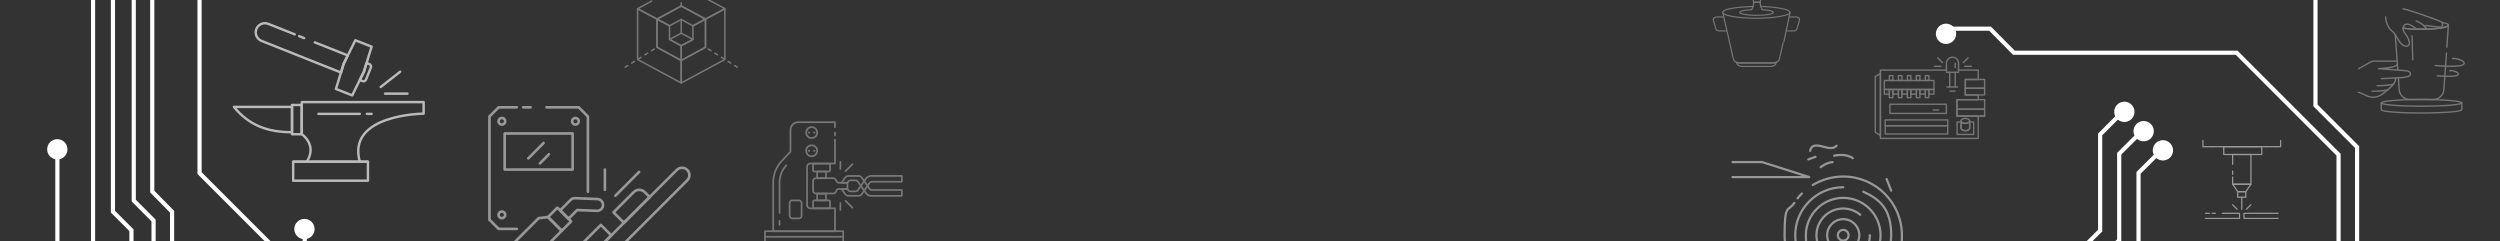 <?xml version="1.0" encoding="UTF-8"?>
<svg id="circuits" xmlns="http://www.w3.org/2000/svg" version="1.1" viewBox="0 0 3594.4 347">
  <rect x="0" y="0" width="3594.4" height="347" fill="#333333" stroke="none"/>
  <!-- Generator: Adobe Illustrator 29.2.1, SVG Export Plug-In . SVG Version: 2.1.0 Build 116)  -->
  <defs>
    <style>
      .st0 {
        stroke-width: 3.8px;
      }

      .st0, .st1, .st2, .st3, .st4, .st5, .st6, .st7, .st8, .st9, .st10 {
        fill: none;
      }

      .st0, .st1, .st2, .st3, .st4, .st5, .st6, .st7, .st9, .st10 {
        stroke: #dcdcdc;
        stroke-linecap: round;
        stroke-linejoin: round;
      }

      .st1 {
        stroke-width: 3.8px;
      }

      .st2 {
        stroke-width: 3.5px;
      }

      .st3 {
        stroke-width: 2.5px;
      }

      .st4 {
        stroke-width: 3.2px;
      }

      .st5 {
        stroke-width: 2px;
      }

      .st6, .st7 {
        stroke-width: 2.2px;
      }

      .st7 {
        stroke-dasharray: 0 0 4.5 6.7;
      }

      .st11 {
        fill: #fff;
      }

      .st8 {
        stroke: #fff;
        stroke-miterlimit: 1.3;
        stroke-width: 6px;
      }

      .st12 {
        opacity: .8;
      }

      .st13 {
        opacity: .4;
      }

      .st14 {
        opacity: .6;
      }

      .st9 {
        stroke-width: 1.8px;
      }

      .st10 {
        stroke-width: 1.7px;
      }
      text {
        font-size: 2.2em;
        font-weight:700;
        fill: #fff;
        font-family: 'Montserrat', sans-serif;
      }
    </style>
  </defs>
  <g id="circut">
    <polyline class="st8" points="29.3 3748.5 29.3 649 82.5 595.8 82.5 212.6"/>
    <circle class="st11" cx="82.4" cy="214.7" r="14.6"/>
    <polyline class="st8" points="52.9 3748.5 52.9 660.8 106.1 607.6 106.1 369.7"/>
    <circle class="st11" cx="106" cy="370.1" r="14.6" transform="translate(-269.9 453.3) rotate(-86.5)"/>
    <polyline class="st8" points="108.3 3748.5 108.3 688.5 161.5 635.3 161.5 369.7"/>
    <circle class="st11" cx="161.1" cy="370.6" r="14.6"/>
    <polyline class="st8" points="274 3748.5 274 702.3 220.8 649 220.8 317 192.3 288.4 192.3 -125.7 343.7 -277.1 536.9 -277.1 557 -297.2"/>
    <polyline class="st8" points="300.7 3748.5 300.7 690.5 247.4 637.2 247.4 304.4 218.9 275.5 218.9 -111.9 343.2 -236.2 387.7 -236.2"/>
    <circle class="st11" cx="386.8" cy="-235.8" r="14.6"/>
    <polyline class="st8" points="135.7 3748.5 135.7 702.3 189 649 189 331 162.4 304.4 162.4 -139.4 328.9 -305.9 512 -305.9"/>
    <circle class="st11" cx="511.4" cy="-305.4" r="14.6"/>
    <polyline class="st8" points="80.6 3748.5 80.6 674.8 133.8 621.3 133.8 -153.1 314.7 -333.9 595.1 -333.9"/>
    <circle class="st11" cx="594.6" cy="-333.4" r="14.6" transform="translate(126.9 162.6) rotate(-17.4)"/>
    <polyline class="st8" points="329.5 3748.5 329.5 649 382.7 595.8 382.7 425.1"/>
    <circle class="st11" cx="382.2" cy="426.2" r="14.6"/>
    <polyline class="st8" points="384.9 3748.5 384.9 674.8 438.1 621.3 438.1 328.2"/>
    <circle class="st11" cx="437.7" cy="329.3" r="14.6"/>
    <circle class="st11" cx="499.9" cy="462.7" r="14.6"/>
    <circle class="st11" cx="527.7" cy="490.5" r="14.6"/>
    <circle class="st11" cx="555.3" cy="518.3" r="14.6"/>
    <circle class="st11" cx="557" cy="-296.7" r="14.6" transform="translate(114.2 153) rotate(-17.4)"/>
    <circle class="st11" cx="625.6" cy="-297.2" r="14.6" transform="translate(117.5 173.5) rotate(-17.4)"/>
    <polyline class="st8" points="412.4 3748.5 412.4 688.5 465.9 635.3 465.9 497 500.4 462.1"/>
    <polyline class="st8" points="440.1 3748.5 440.1 702.3 493.3 649 493.3 524.7 528.2 489.9"/>
    <polyline class="st8" points="467.8 3748.5 467.8 716.2 521 663 521 552.1 555.9 517.6"/>
    <circle class="st11" cx="3054.3" cy="160.8" r="14.6" transform="translate(91.7 920.7) rotate(-17.4)"/>
    <circle class="st11" cx="3082.1" cy="188.6" r="14.6" transform="translate(84.6 930.3) rotate(-17.4)"/>
    <circle class="st11" cx="3109.8" cy="216.2" r="14.6" transform="translate(77.6 939.8) rotate(-17.4)"/>
    <polyline class="st8" points="2966 3444.8 2966 384.9 3019.5 331.6 3019.5 193.3 3054.1 158.5"/>
    <polyline class="st8" points="2993.7 3444.8 2993.7 398.6 3046.9 345.3 3046.9 221 3081.8 186.2"/>
    <polyline class="st8" points="3021.4 3444.8 3021.4 412.6 3074.7 359.3 3074.7 248.5 3109.5 213.9"/>
    <polyline class="st8" points="357.2 3748.5 357.2 660.8 410.4 607.6 410.4 372.4 286.9 248.9 286.9 -83.9 439.5 -236.8 564.7 -236.8 625.6 -297.7"/>
    <polyline class="st8" points="3388.9 3264.2 3388.9 211.4 3329.1 151.6 3329.1 -319.9"/>
    <circle class="st11" cx="3331.6" cy="-319.3" r="14.6" transform="translate(3604.4 3016.4) rotate(-89.2)"/>
    <polyline class="st8" points="3362.3 3264.2 3362.3 222.4 3215.7 75.8 2895.5 75.8 2861.2 41.2 2797.8 41.2"/>
    <circle class="st11" cx="2797.9" cy="48.6" r="14.6"/>
  </g>
  <g id="objects">
    <g class="st12">
      <path class="st2" d="M517.3,232.5c-19.2-68.4,91.8-69.1,91.8-69.1v-16.6h-175.2v46.1s22.8,15.5,7.2,39.6"/>
      <line class="st2" x1="529" y1="232.5" x2="421.5" y2="232.5"/>
      <rect class="st2" x="421.5" y="232.5" width="107.5" height="27.3"/>
      <rect class="st2" x="419.8" y="150.9" width="13.9" height="42.1"/>
      <path class="st2" d="M336.3,153.7h83.6v36.4c-35,0-61.7-9.7-83.6-36.4h0Z"/>
      <path class="st2" d="M452.6,60.9l47.4,18.8-5.9,12-3.8,12.6-114.3-45.5c-6.8-2.7-10.1-10.4-7.4-17.1h0c2.7-6.8,10.4-10.1,17.1-7.4l38.1,15.1M430.1,51.9l7.2,2.9M527.1,90.5l3.9,1.6c2,.8,2.9,3.1,2.2,5l-6.9,17.3c-.8,2-3.1,2.9-5,2.2l-3.9-1.5,5.8-11.8,3.9-12.7h0Z"/>
      <polygon class="st2" points="522.6 62.5 510.9 57.9 494.1 91.7 483 127.9 494.7 132.5 506.4 137.1 523.1 103.2 534.3 67.1 522.6 62.5"/>
      <line class="st2" x1="575.3" y1="103.1" x2="547.4" y2="125.1"/>
      <line class="st2" x1="585.8" y1="134.6" x2="553.6" y2="134.6"/>
      <line class="st2" x1="457.8" y1="163.7" x2="517.3" y2="163.7"/>
      <line class="st2" x1="527.6" y1="163.7" x2="534.3" y2="163.7"/>
    </g>
    <g class="st13">
      <path class="st10" d="M2543.6-10.7c-2.2,0-4-1.8-4-4v-4.4c0-2.2,1.8-4,4-4h65.8c2.2,0,4,1.8,4,4v4.4c0,2.2-1.8,4-4,4h-37.2"/>
      <g>
        <g>
          <g>
            <path class="st10" d="M2553.9,89.6l-.3,1.2c-.6,2.7-3.9,4.7-7.6,4.7h-41.4c-3.8,0-7-2-7.6-4.7l-.3-1.2c1.3.5,2.9.9,4.4.9h48.3c1.6,0,3.1-.3,4.4-.9h.1Z"/>
            <path class="st10" d="M2563.7,61.5l-5.4,23.5c-.5,2-2.2,3.7-4.5,4.7-1.3.5-2.9.9-4.4.9h-48.3c-1.6,0-3.1-.3-4.4-.9-2.3-1-4-2.7-4.5-4.7l-15.3-67"/>
            <line class="st10" x1="2573.7" y1="17.9" x2="2564.8" y2="60"/>
          </g>
          <g>
            <path class="st10" d="M2572.4,24.4h10.1c3.1,0,5.4,2.3,4.7,4.7l-3.6,12.4c-.5,1.7-2.5,3-4.7,3h-10.5"/>
            <path class="st10" d="M2478.2,24.4h-10.1c-3.1,0-5.4,2.3-4.7,4.7l3.6,12.4c.5,1.7,2.5,3,4.7,3h10.5"/>
          </g>
        </g>
        <path class="st10" d="M2531.7,9.3c23.1.6,42,4.3,42,8.5s-21.7,8.4-48.4,8.4-48.4-3.8-48.4-8.4,19.5-7.9,43.5-8.4"/>
      </g>
      <path class="st10" d="M2498.4-9.5c-3.4-2.4-5.4-5.2-5.4-8.3,0-8.3,14.4-15,32.3-15s32.3,6.7,32.3,15h0c0,3.1-2,5.9-5.4,8.3"/>
      <g>
        <path class="st10" d="M2532.8-4.6s-.3.5-.6,1.5c8.3-.8,15.5-3.2,20-6.4-5.8-4-15.7-6.7-26.9-6.7s-21.1,2.7-26.9,6.7c4.8,3.4,12.6,5.8,21.6,6.5-.4-1-.7-1.6-.7-1.6h13.5,0Z"/>
        <path class="st10" d="M2525.3,3.2c-1.4,0-2.8,0-4.1,0,.2,3.2-.4,7.1-2.9,10.7-9.9.5-17.2,2.1-17.2,4s10.8,4.2,24.2,4.2,24.2-1.9,24.2-4.2-6.5-3.3-15.7-3.9c-2.6-3.7-3.2-7.6-3-10.9-1.8,0-3.7.2-5.6.2,0,0,.1,0,.1,0Z"/>
        <path class="st10" d="M2519.9-3c.5,1.4,1.1,3.6,1.3,6.2,1.4,0,2.7,0,4.1,0s3.7,0,5.6-.2c.2-2.6.8-4.8,1.3-6.2"/>
        <path class="st10" d="M2532.1-3.1c.3-.9.6-1.5.6-1.5h-13.5s.3.6.7,1.6"/>
      </g>
    </g>
    <g class="st13">
      <path class="st5" d="M3455,40.3c7.1,1.2,15.5,1.7,26.5,1.7,21.4,0,38.7-2.7,38.7-5.9l-2.2,31.8"/>
      <path class="st5" d="M3446.5,87.7l-2.7-37.9"/>
      <path class="st5" d="M3447.5,100.6l-.7-9"/>
      <path class="st5" d="M3517.5,76.1l-3.8,52.8c-.6,8-7.2,14.1-15.1,14.1h-34c-8,0-14.5-6.1-15.1-14.1l-1.2-16.9"/>
      <path class="st5" d="M3501.4,94.3s32.5,2.7,39.2-.9c7.9-4.3-7-10-14.5-9.3"/>
      <path class="st5" d="M3504.2,109s23.7,2,28.6-.7c5.8-3.2-5.1-7.3-10.6-6.7"/>
      <path class="st5" d="M3511.3,32.4c6.2,1.1,9,2.2,9,3.8,0,3.3-17.3,5.9-38.7,5.9s-19.7-.7-26.7-1.7"/>
      <line class="st5" x1="3467.9" y1="51.4" x2="3469" y2="85.9"/>
      <g>
        <path class="st5" d="M3423.7,147.9v9.8c0,2.7,26,4.8,57.9,4.8s57.9-2.2,57.9-4.8v-9.8"/>
        <ellipse class="st5" cx="3481.5" cy="147.9" rx="57.9" ry="4.8"/>
      </g>
      <path class="st5" d="M3390.6,132.6s1.5-.1,11.3,4.7,18,2.5,26.2-4.1c8.2-6.7,16.9-13.4,16.2-21,0-.3,20.3,0,21.2-4.8s-3.8-5.7-11-6.1-34.8-2.6-34.8-2.6c0,0,24.2-.9,26.3-5.5.6-1.3.9-2.3,1-3.1.2-1.2-.7-2.2-2-2.2h-32.1c-1.4,0-2.9.4-4.1,1.1l-17.8,9.8"/>
      <path class="st5" d="M3423.8,113.1s22.3-1.1,22.6-1.1"/>
      <path class="st5" d="M3417.8,123.2s14,.3,23.4-2.1"/>
      <path class="st5" d="M3410.5,131.1s13,.5,22.5-1.9"/>
      <path class="st5" d="M3455,12.7c6.3.7,46.4,14.7,55.2,18.7,3,1.3,1.4,7.3-.4,7.7-2,.4-25.3-3.1-25.3-2.8,2,1.7,3.2,3.5,3.9,5.6h-14.3c-4.4-4.8-11.5-7.8-14.8-7.1-4.6,1-6.1,7.5-1.2,13.7,5,6.1,6.4,12.3,5.9,14.7-.4,2.4-4.2,5.8-10.9.3-4.8-3.9-8.4-14.6-13-18.1-10.2-7.7-10.1-21.1-10.1-21.1"/>
      <path class="st5" d="M3474,30.1s8.5,3.5,12.1,8.1"/>
    </g>
    <g class="st13">
      <polygon class="st5" points="2696.2 110.1 2703.6 105.6 2703.6 194.8 2696.2 190.2 2696.2 138.5 2696.2 110.1"/>
      <path class="st5" d="M2773.3,100.8h25.5M2817.1,100.8h27.1v13.5h-18.5v22.2h18.5v6.8h-30.6v23.6h30.6v32.1h-140.6v-98.2h69.7"/>
      <rect class="st5" x="2709.2" y="115.7" width="71.4" height="13"/>
      <path class="st5" d="M2780.5,128.6v6.7h-7.3v-6.7h7.3ZM2768.2,135.3h-7.9v-6.7h7.9v6.7h0ZM2755.3,135.3h-7.9v-6.7h7.9v6.7h0ZM2742.4,135.3h-7.9v-6.7h7.9v6.7h0ZM2729.4,135.3h-7.9v-6.7h7.9v6.7h0ZM2716.5,135.3h-7.3v-6.7h7.3v6.7Z"/>
      <rect class="st5" x="2716.4" y="128.6" width="5.1" height="11.8"/>
      <rect class="st5" x="2729.4" y="128.6" width="5.1" height="11.8"/>
      <rect class="st5" x="2742.3" y="128.6" width="5.1" height="11.8"/>
      <rect class="st5" x="2755.3" y="128.6" width="5.1" height="11.8"/>
      <rect class="st5" x="2768.2" y="128.6" width="5.1" height="11.8"/>
      <rect class="st5" x="2716.4" y="108.7" width="5.1" height="6.9"/>
      <rect class="st5" x="2729.4" y="108.7" width="5.1" height="6.9"/>
      <rect class="st5" x="2742.3" y="108.7" width="5.1" height="6.9"/>
      <rect class="st5" x="2755.3" y="108.7" width="5.1" height="6.9"/>
      <rect class="st5" x="2768.2" y="108.7" width="5.1" height="6.9"/>
      <rect class="st5" x="2710.5" y="172.4" width="89.9" height="8.3"/>
      <rect class="st5" x="2710.5" y="180.7" width="89.9" height="11.9"/>
      <path class="st5" d="M2825.7,177.4c3.4,0,6.2-1.6,6.2-3.6s-2.8-3.6-6.2-3.6-6.2,1.6-6.2,3.6,2.8,3.6,6.2,3.6Z"/>
      <path class="st5" d="M2831.9,173.8v10.5h0c0,2-2.8,3.6-6.2,3.6s-6.2-1.6-6.2-3.6h0v-10.5c0,2,2.8,3.6,6.2,3.6s6.2-1.6,6.2-3.6Z"/>
      <path class="st5" d="M2813.7,175.4h5.8v8.9h0c0,2,2.8,3.6,6.2,3.6s6.2-1.6,6.2-3.6h0v-8.9h5.8v17.9h-23.9v-17.9h-.1Z"/>
      <g>
        <rect class="st5" x="2813.6" y="157" width="39.8" height="9.9"/>
        <line class="st5" x1="2813.6" y1="166.9" x2="2853.4" y2="166.9"/>
        <rect class="st5" x="2813.6" y="143.3" width="39.8" height="13.7"/>
      </g>
      <g>
        <rect class="st5" x="2825.6" y="126.9" width="27.8" height="9.6"/>
        <rect class="st5" x="2825.6" y="114.3" width="27.8" height="12.6"/>
      </g>
      <rect class="st5" x="2717.2" y="149.9" width="81.2" height="13.2"/>
      <line class="st5" x1="2799.2" y1="125" x2="2814.5" y2="125"/>
      <line class="st5" x1="2779.4" y1="158.2" x2="2787.3" y2="158.2"/>
      <path class="st5" d="M2807.2,82.3h0c4.8,0,8.7,3.9,8.7,8.7v12.9h-17.4v-12.9c0-4.8,3.9-8.7,8.7-8.7Z"/>
      <line class="st5" x1="2803.2" y1="103.8" x2="2803.2" y2="125"/>
      <line class="st5" x1="2811.1" y1="103.8" x2="2811.1" y2="125"/>
      <path class="st5" d="M2811.1,90.9v6.3"/>
      <g>
        <line class="st5" x1="2824.8" y1="95.3" x2="2834.3" y2="95.3"/>
        <line class="st5" x1="2822.9" y1="89.9" x2="2829.6" y2="83.2"/>
      </g>
      <g>
        <line class="st5" x1="2790.7" y1="95.3" x2="2781.2" y2="95.3"/>
        <line class="st5" x1="2792.7" y1="89.9" x2="2786" y2="83.2"/>
      </g>
      <line class="st5" x1="2803.6" y1="131" x2="2810.9" y2="131"/>
    </g>
    <g class="st14">
      <path class="st4" d="M2679.1,417.5c-9,3.3-18.7,5.1-28.9,5.1-46.6,0-84.4-37.8-84.4-84.4s5.2-33.2,14-46.5M2650.1,253.8c46.6,0,84.4,37.8,84.4,84.4s-13.7,52.8-34.6,68.1M2584.5,285.1c1.9-2.4,4-4.7,6.2-6.9M2606.3,266c12.8-7.7,27.8-12.2,43.8-12.2"/>
      <path class="st4" d="M2650.1,269.2c-38,0-69,31-69,69s31,69,69,69,69-31,69-69-16.4-51.6-40.1-62.6"/>
      <path class="st4" d="M2624.9,385.6c7.5,4,16.1,6.3,25.2,6.3,29.6,0,53.7-24.1,53.7-53.7s-24.1-53.7-53.7-53.7-53.7,24.1-53.7,53.7,5.8,27.8,15.3,37.5"/>
      <path class="st4" d="M2674.6,308.8c-6.7-5.6-15.3-9-24.6-9-21.1,0-38.4,17.3-38.4,38.4s17.3,38.4,38.4,38.4,38.4-17.3,38.4-38.4"/>
      <path class="st4" d="M2650.1,361.3c12.7,0,23.1-10.3,23.1-23.1s-10.3-23.1-23.1-23.1-23.1,10.3-23.1,23.1,10.3,23.1,23.1,23.1Z"/>
      <path class="st4" d="M2650.1,345.9c4.3,0,7.7-3.5,7.7-7.7s-3.5-7.7-7.7-7.7-7.7,3.5-7.7,7.7,3.5,7.7,7.7,7.7Z"/>
      <path class="st4" d="M2617.7,240.4s8.8-7.1,17.1-7.3"/>
      <path class="st4" d="M2637.1,223.9s16.3-4.1,26.7,3.5"/>
      <line class="st4" x1="2600" y1="229.2" x2="2610.2" y2="225.5"/>
      <path class="st4" d="M2602.6,216.9s.6-8.4,10-7.7c9.4.6,21,7.7,27.9.4"/>
      <polyline class="st4" points="2491 233 2533.4 233 2601.2 254.6 2491 254.6"/>
      <path class="st4" d="M2712.5,257.4l6.5,16.7"/>
    </g>
    <g class="st13">
      <polygon class="st6" points="944.6 27.4 962.6 37.1 962.6 56.7 962.6 56.7 979.4 65.8 979.4 86.9 944.6 68 944.6 27.4"/>
      <polygon class="st6" points="1014.3 27.4 996.3 37.1 996.3 56.7 996.3 56.7 979.4 65.8 979.4 86.9 1014.3 68 1014.3 27.4"/>
      <polygon class="st6" points="944.6 27.4 962.6 37.1 979.4 28 996.3 37.1 1014.3 27.4 979.4 8.6 944.6 27.4"/>
      <polygon class="st6" points="996.3 56.7 979.4 47.7 962.6 56.7 979.4 65.8 996.3 56.7"/>
      <line class="st6" x1="979.4" y1="28" x2="979.4" y2="47.7"/>
      <polygon class="st6" points="916.7 12.4 944.6 27.4 944.6 68 979.4 86.9 979.4 119.3 916.7 85.5 916.7 12.4"/>
      <polygon class="st6" points="1042.2 12.4 1014.3 27.4 1014.3 68 979.4 86.9 979.4 119.3 1042.2 85.5 1042.2 12.4"/>
      <path class="st6" d="M979.4-21.4l-21.2,11.5M946.9-3.8l-5.3,2.8M937,1.5l-20.3,11,27.9,15h0l34.9-18.8,34.9,18.8h0l27.9-15-62.7-33.8"/>
      <line class="st7" x1="979.4" y1="8.6" x2="979.4" y2="-45.6"/>
      <line class="st7" x1="1060.1" y1="96.6" x2="1014.3" y2="68"/>
      <line class="st7" x1="898.8" y1="96.6" x2="944.6" y2="68"/>
    </g>
    <g class="st14">
      <g>
        <path class="st9" d="M3171,306.7h5.6M3202.3,306.7h17.6v7.3h-49M3180.5,306.7h4.6M3195.1,306.7h7.2M3275.3,314h-49v-7.3h49"/>
        <path class="st9" d="M3210,235v-12.9h26.3v42.8h-26.3v-10.3M3210,250.6v-4.6M3210,236.1v-1.1"/>
        <polygon class="st9" points="3210 264.9 3223.1 264.9 3236.3 264.9 3228.9 275.5 3223.1 275.5 3217.3 275.5 3210 264.9"/>
        <polygon class="st9" points="3217.3 275.5 3222.3 275.5 3223.9 275.5 3228.9 275.5 3228.9 283.6 3223.9 283.6 3222.3 283.6 3217.3 283.6 3217.3 275.5"/>
        <line class="st9" x1="3223.1" y1="301" x2="3223.1" y2="283.6"/>
        <g>
          <line class="st9" x1="3210" y1="294.4" x2="3216.5" y2="300.8"/>
          <line class="st9" x1="3236.2" y1="294.4" x2="3229.8" y2="300.8"/>
        </g>
        <g>
          <polyline class="st9" points="3180 210.9 3167.3 210.9 3167.3 202.1"/>
          <line class="st9" x1="3193.1" y1="210.9" x2="3180" y2="210.9"/>
          <line class="st9" x1="3206.1" y1="210.9" x2="3193.1" y2="210.9"/>
          <line class="st9" x1="3219.2" y1="210.9" x2="3206.1" y2="210.9"/>
          <line class="st9" x1="3232.3" y1="210.9" x2="3219.2" y2="210.9"/>
          <line class="st9" x1="3245.4" y1="210.9" x2="3232.3" y2="210.9"/>
          <line class="st9" x1="3258.5" y1="210.9" x2="3245.4" y2="210.9"/>
          <line class="st9" x1="3271.6" y1="210.9" x2="3258.5" y2="210.9"/>
          <polyline class="st9" points="3279 202.1 3279 210.9 3271.6 210.9"/>
        </g>
      </g>
      <rect class="st9" x="3197.2" y="210.9" width="54.7" height="11.2"/>
    </g>
    <g class="st14">
      <path class="st0" d="M743,329.1h-26.1l-13.2-13.2v-148.4l13.2-13.2h26.1M752.2,154.3h10.7M785.7,154.3h10.9M796.6,154.3h35.5l13.2,13.2v108.2"/>
      <rect class="st0" x="725.6" y="191.9" width="97.7" height="51.9"/>
      <g>
        <path class="st0" d="M721.6,169.6c2.7,0,4.8,2.2,4.8,4.8s-2.2,4.8-4.8,4.8-4.8-2.2-4.8-4.8,2.2-4.8,4.8-4.8Z"/>
        <path class="st0" d="M827.3,169.6c2.7,0,4.8,2.2,4.8,4.8s-2.2,4.8-4.8,4.8-4.8-2.2-4.8-4.8,2.2-4.8,4.8-4.8Z"/>
        <path class="st0" d="M721.6,304.1c2.7,0,4.8,2.2,4.8,4.8s-2.2,4.8-4.8,4.8-4.8-2.2-4.8-4.8,2.2-4.8,4.8-4.8Z"/>
      </g>
      <g>
        <line class="st0" x1="759.6" y1="227.7" x2="781.5" y2="205.6"/>
        <line class="st0" x1="776.3" y1="234.9" x2="789.2" y2="221.8"/>
      </g>
      <g>
        <path class="st0" d="M803,414.4l170.1-170.1c4.1-4.1,10.9-4.1,15,0h0c4.1,4.1,4.1,10.9,0,15l-170.1,170.1c-4.1,4.1-10.9,4.1-15,0h0c-4.1-4.1-4.1-10.9,0-15h0Z"/>
        <path class="st0" d="M863.9,323.4l15,15-36.8,36.8-7.3-7.3c-4.2-4.3-4.2-11.2,0-15.5l29.1-29Z"/>
        <path class="st0" d="M934,283.3l-36.9,37-15-15,29.2-29.2c4.2-4.2,11.2-4.2,15.5,0l7.3,7.3h0Z"/>
        <path class="st0" d="M858.2,303.1c4.7.2,8.6-3.4,8.8-8.1s-3.4-8.6-8.1-8.8l-32.2-1.3c-2.5,0-4.7.8-6.3,2.5h0l-15,15,12,12,12.4-12.4,28.4,1.1h0Z"/>
        <rect class="st1" x="794.9" y="301.2" width="19.1" height="27.9" transform="translate(12.8 661.2) rotate(-45)"/>
        <polyline class="st0" points="688.1 400 774.4 313.7 788 312 807.7 331.7 715.3 424.1"/>
        <line class="st0" x1="918.9" y1="247.2" x2="884.8" y2="281.4"/>
      </g>
      <line class="st0" x1="869.7" y1="272.9" x2="869.7" y2="243.8"/>
    </g>
    <g class="st13">
      <path class="st3" d="M1200.5,200.9v34.2h-35.6c-2.5,0-4.5,2-4.5,4.5v55.4c0,2.5,2,4.5,4.5,4.5h35.6v33h-88.8v-70.1c0-11.5,4.4-22.5,12.2-30.9l12.6-13.5v-31.1c0-6.2,5-11.2,11.2-11.2h52.8v7.1"/>
      <line class="st3" x1="1200.5" y1="190.6" x2="1200.5" y2="194.8"/>
      <path class="st3" d="M1120.8,306.2v-43.9c0-9.2,3.5-18,9.7-24.7"/>
      <line class="st3" x1="1120.8" y1="323.3" x2="1120.8" y2="317.5"/>
      <rect class="st3" x="1135.3" y="288.1" width="17.2" height="25.9" rx="3.8" ry="3.8"/>
      <path class="st3" d="M1170.3,288.1h21.8c.7,0,1.3.6,1.3,1.3v10.1h-24.4v-10.1c0-.7.6-1.3,1.3-1.3h0Z"/>
      <rect class="st3" x="1174.8" y="278.4" width="12.7" height="9.7"/>
      <path class="st3" d="M1192.1,246.6h-21.8c-.7,0-1.3-.6-1.3-1.3v-10.1h24.4v10.1c0,.7-.6,1.3-1.3,1.3h0Z"/>
      <rect class="st3" x="1174.9" y="246.5" width="12.7" height="9.7"/>
      <circle class="st3" cx="1167" cy="190.6" r="7.9"/>
      <line class="st3" x1="1171.1" y1="190.6" x2="1170.3" y2="190.6"/>
      <line class="st3" x1="1163.6" y1="190.6" x2="1162.8" y2="190.6"/>
      <circle class="st3" cx="1167" cy="216.8" r="7.9"/>
      <line class="st3" x1="1171.1" y1="216.8" x2="1170.3" y2="216.8"/>
      <line class="st3" x1="1163.6" y1="216.8" x2="1162.8" y2="216.8"/>
      <polygon class="st3" points="1099.9 332.4 1099.9 384.4 1124.6 384.4 1124.6 371.8 1187.6 371.8 1187.6 384.4 1212.3 384.4 1212.3 332.4 1099.9 332.4"/>
      <line class="st3" x1="1212.3" y1="340.5" x2="1099.9" y2="340.5"/>
      <path class="st3" d="M1218.4,262.8h-12.1c-1.4,0-2.7-.8-3.4-2l-1.4-2.6c-.7-1.3-2-2-3.4-2h-25c-2.3,0-4.1,1.9-4.1,4.1v13.8c0,2.3,1.9,4.1,4.1,4.1h25c1.4,0,2.7-.8,3.4-2l1.4-2.6c.7-1.3,2-2,3.4-2h12.1v-8.8Z"/>
      <path class="st3" d="M1296.6,281.6h-43.9c-3.1,0-6-1.5-7.8-4.1l-11.8-16.9c-.6-.8-1.6-1.3-2.6-1.3h-8.1c-1.1,0-2.1.6-2.7,1.5l-1.3,2h-8.5l5.4-7.5c1.1-1.5,2.7-2.3,4.6-2.3h14.6c1.8,0,3.5.9,4.6,2.4l10.8,15.8c.9,1.3,2.3,2,3.8,2h42.9v8.4h0Z"/>
      <path class="st3" d="M1296.6,252.9h-43.9c-3.1,0-6,1.5-7.8,4.1l-11.8,16.9c-.6.8-1.6,1.3-2.6,1.3h-8.1c-1.1,0-2.1-.6-2.7-1.5l-1.3-2h-8.5l5.4,7.5c1.1,1.5,2.7,2.3,4.6,2.3h14.6c1.8,0,3.5-.9,4.6-2.4l10.8-15.8c.9-1.3,2.3-2,3.8-2h42.9v-8.4h0Z"/>
      <line class="st3" x1="1208.3" y1="242.7" x2="1208.3" y2="232.8"/>
      <line class="st3" x1="1215.7" y1="246" x2="1225.6" y2="236"/>
      <line class="st3" x1="1208.3" y1="292" x2="1208.3" y2="301.9"/>
      <line class="st3" x1="1215.7" y1="288.7" x2="1225.6" y2="298.6"/>
    </g>
  </g>
  <g id="title">
  </g>
</svg>